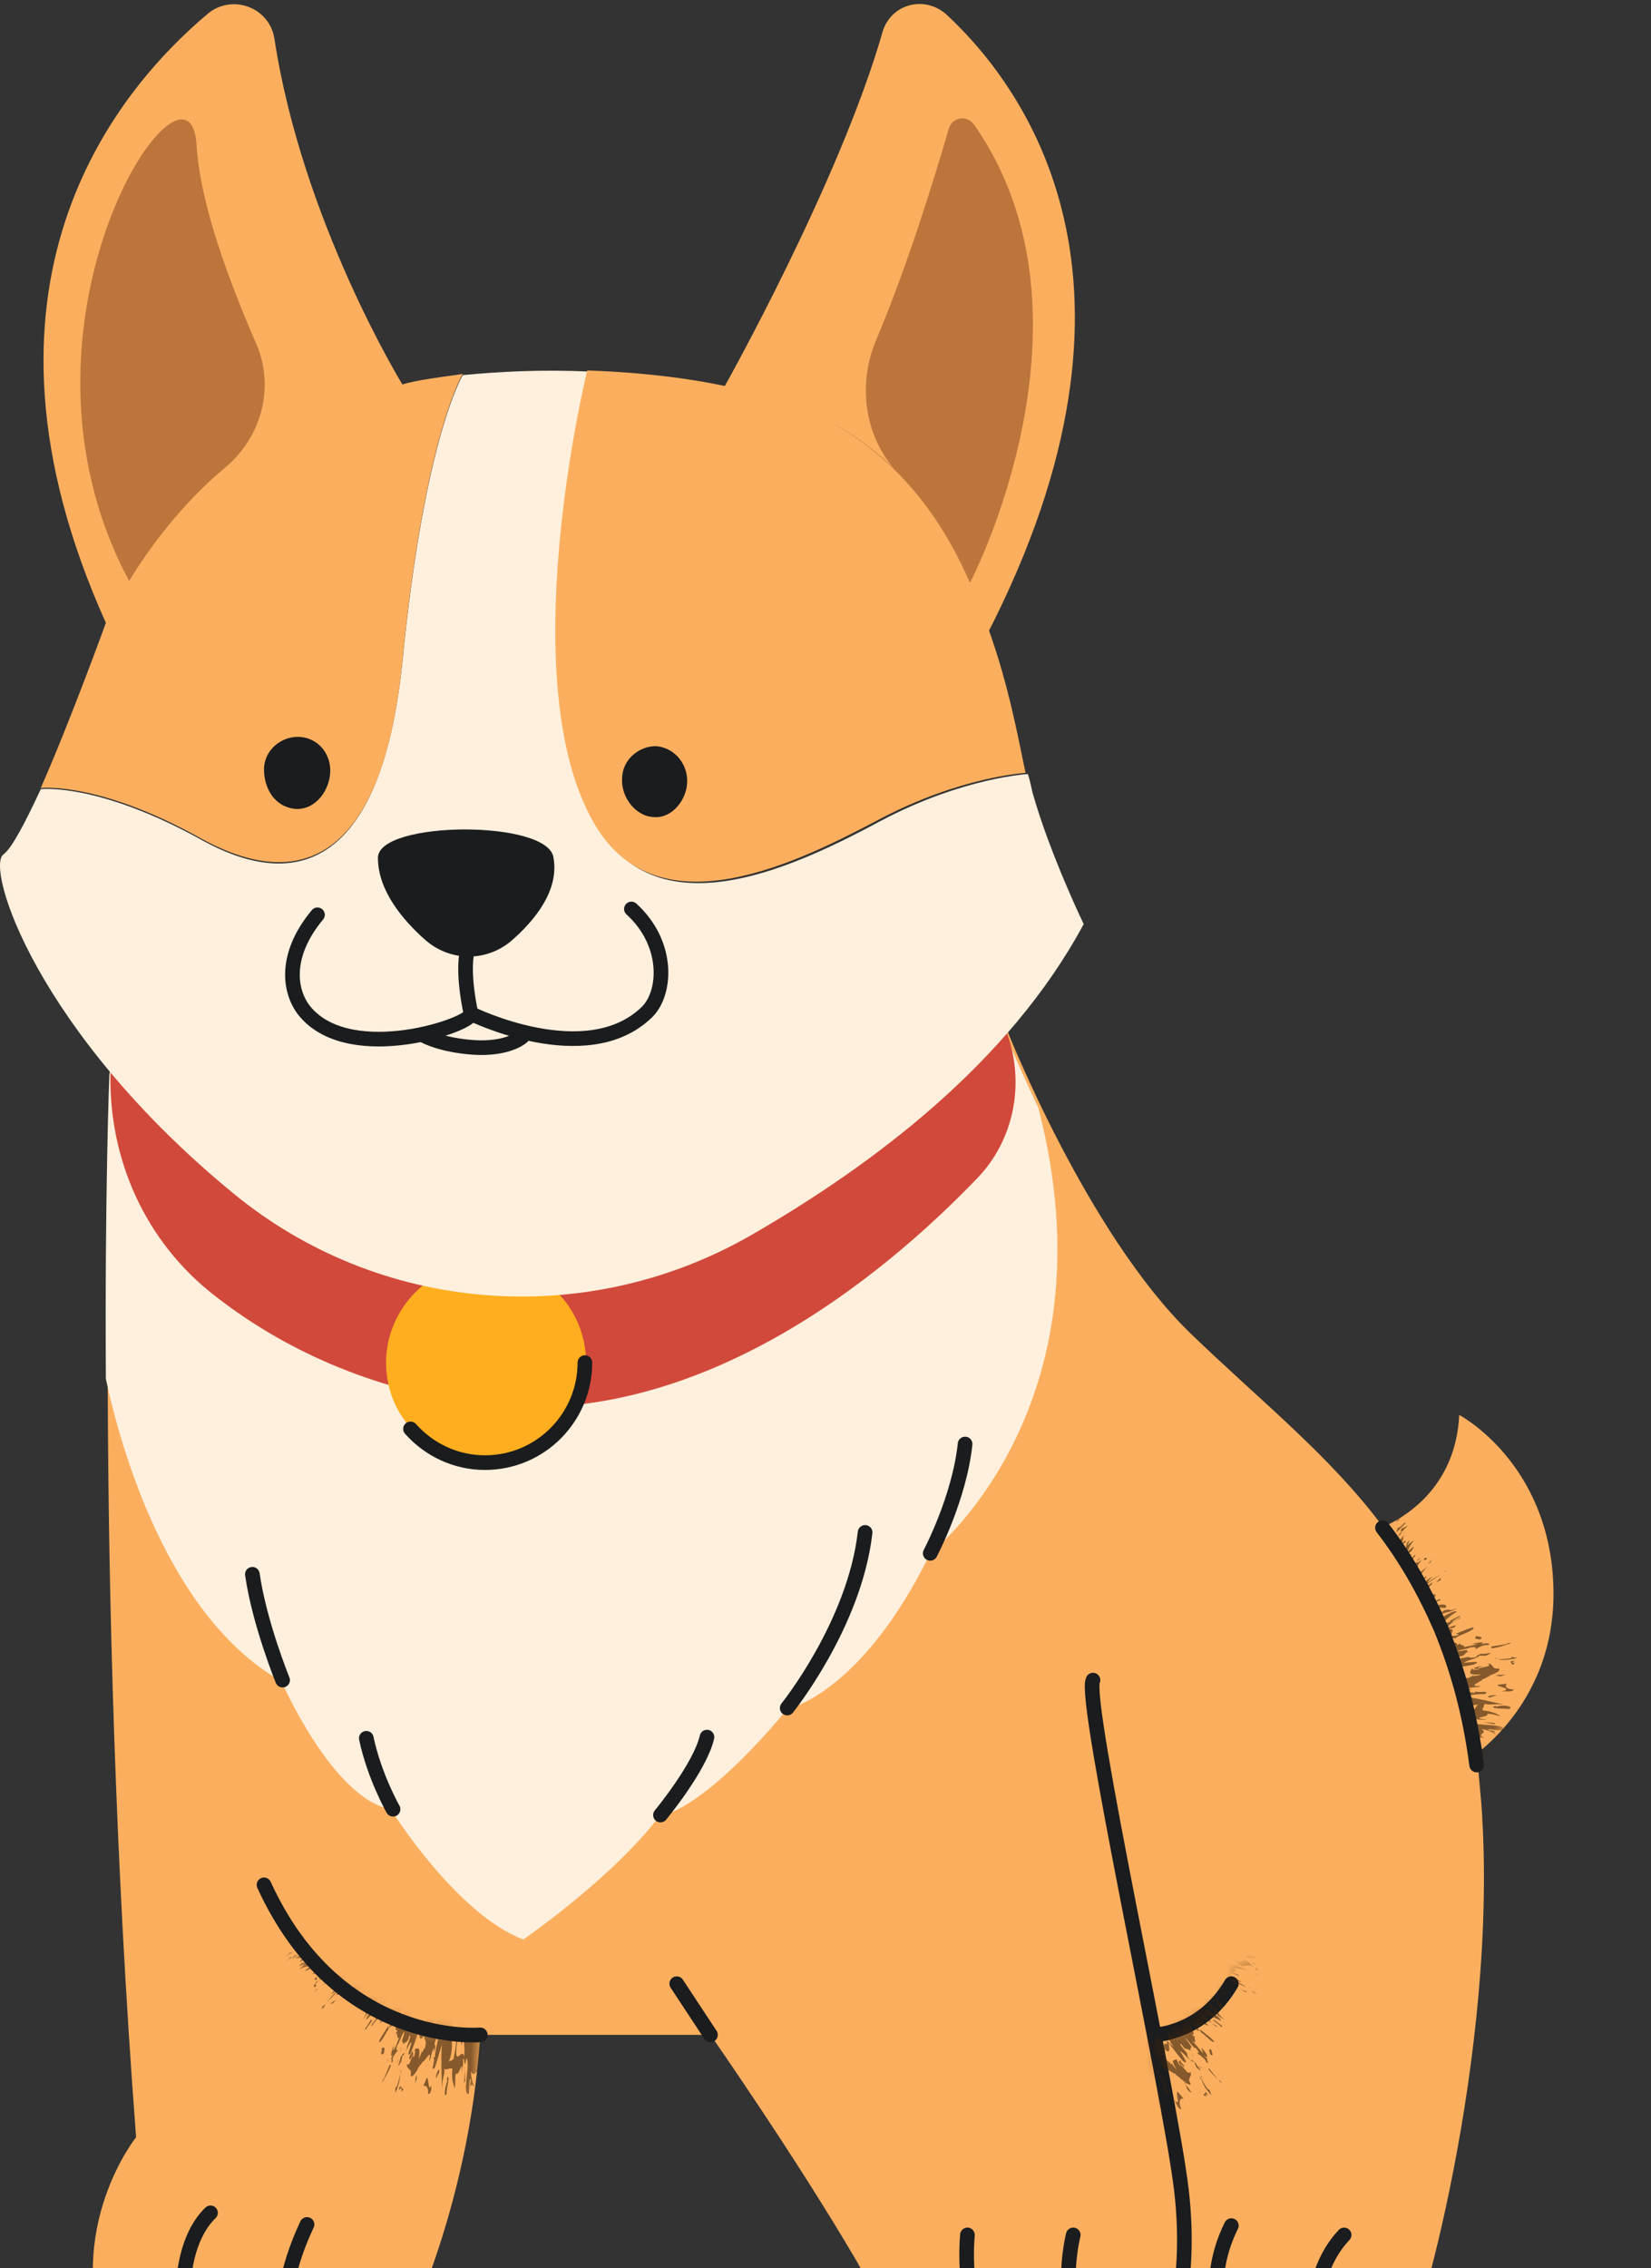 <svg width="142" height="195" viewBox="0 0 142 195" fill="none" xmlns="http://www.w3.org/2000/svg">
<rect x="0" y="0" width="142" height="195" fill="#333333" stroke="none"/>
<path d="M117.706 131.751C117.706 131.751 125.106 129.851 125.506 121.651C125.506 121.651 133.306 125.751 133.606 136.451C133.906 147.151 125.606 151.751 125.606 151.751C125.606 151.751 114.306 144.651 117.706 131.751Z" fill="#FBAF5E"/>
<mask id="mask0_205_2433" style="mask-type:luminance" maskUnits="userSpaceOnUse" x="117" y="121" width="17" height="31">
<path d="M117.706 131.751C117.706 131.751 125.106 129.851 125.506 121.651C125.506 121.651 133.306 125.751 133.606 136.451C133.906 147.151 125.606 151.751 125.606 151.751C125.606 151.751 114.306 144.651 117.706 131.751Z" fill="white"/>
</mask>
<g mask="url(#mask0_205_2433)">
<g opacity="0.62">
<path d="M123.906 142.751C124.006 142.751 124.106 142.751 124.206 142.751C124.206 142.651 124.206 142.651 123.906 142.751Z" fill="#3E240C"/>
<path d="M122.806 138.651L122.506 138.851C122.606 138.751 122.706 138.751 122.806 138.651Z" fill="#3E240C"/>
<path d="M127.806 141.351C127.906 141.351 127.906 141.251 128.006 141.251C127.906 141.351 127.906 141.351 127.806 141.351Z" fill="#3E240C"/>
<path d="M121.706 137.351C121.606 137.351 121.606 137.351 121.506 137.351C121.506 137.451 121.606 137.451 121.706 137.351Z" fill="#3E240C"/>
<path d="M124.407 145.351C125.507 145.151 124.507 145.451 125.607 145.351C125.307 145.251 125.207 145.251 125.707 145.151C126.307 145.151 125.707 145.351 126.607 145.251L126.207 145.151C126.707 145.051 127.407 145.051 127.307 144.951C126.007 145.051 127.707 144.451 127.507 144.351H127.607L128.207 144.051C128.207 144.051 128.207 144.051 128.307 144.051C128.207 144.051 128.207 144.051 128.107 144.051C128.707 143.851 129.107 143.651 128.907 143.451C128.207 143.551 128.507 142.951 127.907 143.051C128.107 143.051 128.107 143.151 128.007 143.251L127.107 143.451C127.107 143.251 127.907 143.251 127.307 143.251C126.107 143.551 127.307 143.451 127.207 143.551C126.907 143.551 126.707 143.551 126.507 143.551C126.507 143.751 126.107 144.051 127.407 143.951C127.207 144.051 126.707 144.151 126.507 144.051C127.207 144.051 125.907 144.251 126.507 144.251C125.407 144.351 125.907 144.051 125.207 144.051C126.007 143.651 125.207 143.651 124.907 143.451C125.707 143.251 126.407 143.251 126.907 143.051C127.407 142.751 126.407 142.951 125.907 142.951C126.107 142.751 127.207 142.551 127.207 142.351H127.807C128.907 141.851 127.307 142.351 127.507 142.151C127.207 142.251 126.907 142.351 127.007 142.451C126.607 142.551 126.407 142.551 126.307 142.451C125.707 142.551 125.207 142.751 125.407 142.451C126.107 142.351 125.907 142.151 126.207 142.051H126.407C126.107 142.051 126.207 141.851 126.107 141.851H126.307C126.007 141.851 125.207 142.051 125.307 141.951C125.607 141.851 126.607 141.651 126.407 141.651C126.907 141.551 127.007 141.651 126.907 141.851C127.007 141.651 127.807 141.351 127.907 141.451C128.507 141.251 127.607 141.351 127.807 141.251C127.607 141.351 127.407 141.351 127.207 141.451C128.007 141.151 127.207 141.151 126.607 141.351H127.107C126.407 141.551 125.907 141.551 125.607 141.751C126.607 141.351 125.007 141.551 125.807 141.151L125.307 141.451C125.507 141.051 124.207 141.251 123.907 141.151C124.307 141.051 125.407 140.651 125.107 140.951C125.207 140.651 126.207 140.451 126.707 140.051C127.007 139.651 125.607 140.351 125.207 140.451L125.507 140.551C124.107 140.951 125.507 139.951 124.607 140.051C124.907 139.851 124.807 140.051 125.007 139.951C125.607 139.551 124.807 139.851 124.507 139.951C124.607 139.751 124.807 139.451 125.607 139.151C125.707 138.951 125.107 139.451 124.807 139.451L125.007 139.351L124.007 139.651C124.207 139.451 124.507 139.051 125.307 138.551C125.007 138.351 123.507 139.451 123.107 139.451C123.407 139.151 123.707 139.151 124.007 138.951L123.807 138.851C124.707 138.451 124.407 138.751 125.407 138.251C124.307 138.651 125.007 138.251 124.207 138.451L124.107 138.551C123.407 138.851 123.707 138.351 123.507 138.351C123.907 138.151 124.107 138.251 124.307 138.251C124.607 137.951 124.007 137.751 123.107 138.251C123.207 138.051 123.407 137.751 123.907 137.551C123.907 137.251 122.607 138.251 122.707 137.951L123.307 137.451C124.007 136.551 122.107 137.651 122.807 136.751L122.007 137.351C122.307 137.051 122.407 136.851 122.607 136.551L122.907 136.451C123.507 135.851 122.207 136.851 122.607 136.351C122.407 136.551 121.907 137.051 121.707 137.251C122.507 137.351 121.707 138.551 122.807 138.451C122.907 138.351 123.007 138.251 123.107 138.151C122.907 138.351 123.207 138.251 122.807 138.551H122.707C123.007 138.551 122.007 139.251 122.107 139.351C122.707 139.051 122.007 139.751 122.907 139.051L122.307 139.451C122.707 139.251 123.107 138.951 123.307 138.951C123.307 139.051 122.907 139.351 122.607 139.351C122.407 139.851 122.707 140.151 123.207 140.351L122.707 140.451C122.507 140.651 123.707 140.351 122.407 140.851C123.007 140.751 122.207 141.451 123.507 140.851C122.307 141.551 123.107 141.451 123.407 141.651C124.507 141.151 123.807 141.751 124.307 141.551C123.407 141.851 123.307 141.651 122.807 141.951C124.207 141.651 122.007 142.951 124.307 142.251C124.207 142.351 124.107 142.351 124.007 142.351C124.007 142.351 123.607 142.551 123.607 142.651C124.007 142.551 124.207 142.351 124.307 142.451C124.207 142.551 123.607 142.751 123.307 142.851C123.907 142.851 124.207 143.051 125.107 142.851C124.907 142.951 124.407 143.151 124.207 143.151C125.007 143.251 124.107 143.451 124.607 143.651C124.507 143.551 123.607 143.851 124.007 143.551C122.707 143.951 124.307 143.951 123.707 144.251L124.607 144.151C124.807 144.251 124.007 144.451 123.607 144.351C123.107 144.651 123.607 144.651 123.707 144.851C123.607 144.851 123.407 144.851 123.507 144.851V145.051C123.707 145.051 124.207 145.051 124.707 145.051C124.407 145.551 124.107 145.551 124.407 145.351Z" fill="#3E240C"/>
<path d="M128.007 142.151C127.807 142.251 127.707 142.251 127.707 142.351C127.807 142.251 127.907 142.151 128.007 142.151Z" fill="#3E240C"/>
<path d="M126.506 148.051C127.806 148.051 126.306 147.851 126.606 147.751C126.806 147.851 127.606 147.851 127.906 147.851C126.206 147.651 128.206 147.651 127.906 147.351C128.506 147.351 128.506 147.451 129.106 147.551C128.706 147.351 128.406 147.151 127.506 147.051C127.506 146.751 127.806 146.551 127.606 146.451C128.006 146.651 128.506 146.451 129.406 146.551C128.306 146.351 127.006 145.951 125.606 145.851C126.606 145.751 126.706 145.651 127.706 145.651C128.306 145.251 126.706 145.651 127.006 145.351L126.806 145.551C126.506 145.451 125.506 145.551 124.806 145.551L125.006 145.851C124.306 145.951 124.406 145.751 124.206 145.651C123.306 145.651 123.606 145.851 122.906 145.951C123.506 145.951 123.306 146.051 123.606 146.151H123.206C122.806 146.351 123.806 146.351 123.806 146.451C123.706 146.451 123.606 146.451 123.506 146.451C123.906 146.451 124.506 146.451 124.606 146.551V146.451C125.506 146.551 126.106 146.751 127.106 146.551L126.806 146.951C125.806 146.951 124.306 146.951 124.106 146.751H123.706C123.106 146.851 124.506 147.051 125.306 146.951C127.706 147.051 125.406 147.451 126.406 147.751C125.706 147.751 125.506 147.651 125.006 147.551C124.906 147.451 124.906 147.451 125.506 147.451C125.106 147.151 123.406 147.551 123.606 147.151C123.906 146.951 124.706 147.351 124.706 147.051L122.906 146.951C123.006 147.051 123.306 147.151 123.506 147.351C124.106 147.651 124.106 147.951 124.006 148.151C123.906 148.351 123.606 148.451 123.606 148.451C123.706 149.351 123.806 150.351 123.706 151.351C123.906 151.751 123.806 151.751 125.406 152.451C125.806 152.551 125.706 152.251 126.306 152.551C125.706 152.351 125.406 152.051 125.506 151.951C126.106 152.151 125.806 152.151 125.906 152.151H126.006C126.306 152.251 126.506 152.351 126.506 152.451C127.506 152.551 127.406 152.051 126.206 151.551C126.906 151.551 127.206 151.951 127.606 152.151C128.206 151.651 128.206 151.151 128.406 150.551C127.306 150.351 127.706 150.351 126.906 150.151H127.306C127.106 150.151 126.306 149.951 126.106 150.051C127.106 149.851 124.606 149.451 124.106 149.151L124.706 149.251C124.606 149.051 124.606 149.051 124.306 148.851C125.506 148.651 124.506 149.151 125.906 149.151L125.706 149.051C126.306 149.151 127.306 149.351 127.706 149.451C126.806 149.051 128.106 149.051 127.406 148.651C128.106 148.751 128.606 149.051 128.606 149.151C128.706 149.051 128.206 148.751 128.806 148.851L128.006 148.751C127.906 148.551 128.806 148.851 129.306 148.751C129.606 148.151 127.006 148.451 126.506 148.051Z" fill="#3E240C"/>
<path d="M126.606 143.451C126.506 143.551 126.606 143.551 126.706 143.551C126.706 143.551 126.706 143.451 126.606 143.451Z" fill="#3E240C"/>
<path d="M129.506 143.951C129.106 144.051 129.106 143.951 128.606 144.051C128.906 144.051 128.906 144.251 129.506 143.951Z" fill="#3E240C"/>
<path d="M120.506 130.351C120.306 130.551 120.106 130.651 120.006 130.851L120.306 130.751L120.506 130.351Z" fill="#3E240C"/>
<path d="M120.206 131.351L120.106 131.751L120.906 130.951C120.806 130.751 120.406 131.451 120.206 131.351Z" fill="#3E240C"/>
<path d="M120.206 132.151L120.006 132.351C120.106 132.251 120.206 132.151 120.206 132.151Z" fill="#3E240C"/>
<path d="M120.507 131.751L121.107 131.151L120.507 131.451V131.751C120.307 131.851 120.307 132.051 120.207 132.151L120.607 131.751C120.607 131.751 120.507 131.851 120.507 131.751Z" fill="#3E240C"/>
<path d="M120.707 131.851C120.707 131.751 120.807 131.751 120.807 131.651C120.807 131.751 120.707 131.851 120.707 131.851Z" fill="#3E240C"/>
<path d="M120.106 133.351C120.306 133.051 120.606 132.851 120.906 132.551C121.006 132.151 120.206 133.151 120.306 132.751C120.906 132.451 120.506 132.351 120.806 131.951C120.306 132.451 120.006 132.951 120.106 133.351L120.406 132.851C120.406 132.951 120.206 133.151 120.106 133.351Z" fill="#3E240C"/>
<path d="M121.606 132.951L121.006 133.451C121.206 133.151 121.106 133.051 121.606 132.451C121.506 132.451 121.206 132.751 121.006 132.851C121.206 132.551 121.406 132.251 121.006 132.651C120.906 133.251 120.706 133.351 120.806 133.751C120.706 133.851 120.706 133.851 120.706 133.751L120.606 134.151C121.106 133.451 121.406 133.551 121.606 132.951Z" fill="#3E240C"/>
<path d="M121.406 133.651C121.306 133.551 120.706 134.051 120.406 134.451L121.006 134.251C121.006 134.151 120.906 134.151 121.406 133.651Z" fill="#3E240C"/>
<path d="M121.606 133.751C121.406 134.051 120.806 134.751 121.406 134.251C121.206 134.251 122.106 133.451 121.606 133.751Z" fill="#3E240C"/>
<path d="M121.807 135.051L122.007 134.451C122.707 133.651 122.307 134.351 122.707 134.051C122.707 133.751 122.507 134.051 121.907 134.351C121.907 134.251 121.407 134.551 121.207 134.651C122.007 134.451 120.307 136.151 121.807 135.051Z" fill="#3E240C"/>
<path d="M122.106 133.951L121.806 134.251L122.106 134.051V133.951Z" fill="#3E240C"/>
<path d="M121.507 136.351C120.707 137.251 122.207 136.151 122.007 136.651C121.907 136.651 121.907 136.751 121.707 136.851H121.907L121.707 137.051C122.207 136.551 122.607 136.551 123.107 136.251C123.607 135.651 122.407 136.751 122.907 136.051C123.207 135.851 123.607 135.551 123.807 135.451C123.507 135.551 123.107 135.851 122.807 136.051C122.707 136.051 123.007 135.751 123.207 135.551C122.807 135.751 122.007 136.451 122.107 136.151C122.507 135.651 122.907 135.551 122.607 135.551C121.807 136.351 122.607 135.251 122.007 135.751C122.107 135.451 122.507 134.951 122.807 134.651C122.107 135.251 121.507 135.651 121.207 135.751L121.907 135.451L121.207 136.251C121.507 135.951 121.507 136.151 121.507 136.351Z" fill="#3E240C"/>
<path d="M123.707 135.451C123.807 135.451 123.807 135.351 123.907 135.351C123.907 135.351 123.807 135.351 123.707 135.451Z" fill="#3E240C"/>
<path d="M122.806 134.451L123.006 134.351L123.206 134.051L122.806 134.451Z" fill="#3E240C"/>
<path d="M124.406 135.051C124.406 134.951 124.106 135.251 124.106 135.251L124.506 134.951L124.406 135.051Z" fill="#3E240C"/>
<path d="M123.906 135.651L123.506 136.051L123.906 135.851V135.651Z" fill="#3E240C"/>
<path d="M125.507 139.051C125.807 138.751 125.107 139.151 124.707 139.351C124.707 139.651 125.307 139.051 125.507 139.051Z" fill="#3E240C"/>
<path d="M127.306 140.951C127.706 140.651 127.006 140.751 127.006 140.651C126.706 140.851 127.006 140.951 127.306 140.951Z" fill="#3E240C"/>
<path d="M130.006 141.251C129.806 141.251 129.606 141.251 129.606 141.351L128.306 141.551C127.906 141.951 129.506 141.451 130.006 141.251Z" fill="#3E240C"/>
<path d="M130.506 142.551L130.006 142.451V142.551C129.506 142.651 129.206 142.651 128.806 142.651C129.106 142.751 129.606 142.751 130.506 142.551Z" fill="#3E240C"/>
<path d="M128.506 142.551C128.906 142.451 128.806 142.551 128.506 142.551Z" fill="#3E240C"/>
<path d="M128.606 142.651C128.706 142.651 128.706 142.651 128.706 142.651C128.706 142.651 128.706 142.551 128.606 142.651C128.506 142.651 128.406 142.651 128.606 142.651Z" fill="#3E240C"/>
<path d="M129.906 142.851L130.106 143.151L130.306 142.951C129.606 143.051 130.806 142.651 129.906 142.851Z" fill="#3E240C"/>
<path d="M129.606 144.751L128.806 144.851C128.706 145.051 130.306 145.151 129.106 145.451C129.606 145.351 130.006 145.551 130.206 145.251C129.506 145.251 129.406 144.951 129.606 144.751Z" fill="#3E240C"/>
<path d="M128.606 145.751C128.406 145.751 128.206 145.751 128.006 145.851C127.906 145.951 128.306 145.951 128.606 145.951C127.506 145.951 129.206 145.751 128.606 145.751Z" fill="#3E240C"/>
<path d="M128.706 146.751C128.706 146.651 128.606 146.651 128.406 146.751C128.506 146.951 129.306 146.851 129.806 146.951C130.306 146.651 129.106 146.551 128.706 146.751Z" fill="#3E240C"/>
<path d="M123.006 147.951C123.706 147.951 123.606 147.851 123.306 147.851C123.506 147.851 123.306 147.951 123.006 147.951Z" fill="#3E240C"/>
<path d="M128.506 148.251L128.606 148.151L127.606 148.051L128.506 148.251Z" fill="#3E240C"/>
<path d="M128.906 149.351L129.606 149.551L129.506 149.351H128.906Z" fill="#3E240C"/>
<path d="M128.707 149.551V149.751H129.007C129.207 149.651 128.707 149.651 128.707 149.551Z" fill="#3E240C"/>
<path d="M128.806 150.151C128.706 150.151 128.906 150.151 129.006 150.151L128.606 149.951L128.806 150.151Z" fill="#3E240C"/>
<path d="M124.206 151.851C123.606 151.651 123.906 151.851 123.806 151.751C123.906 151.851 124.806 152.051 124.206 151.851Z" fill="#3E240C"/>
</g>
</g>
<path d="M9.606 92.251C9.606 92.251 8.006 135.351 11.706 183.751C11.706 183.751 5.506 191.451 9.106 201.751C9.106 201.751 31.406 201.751 34.306 201.751C34.306 201.751 40.306 190.451 41.306 174.951H61.106C61.106 174.951 68.506 185.551 73.706 194.451C75.306 197.151 76.106 200.751 77.306 201.751C77.306 201.751 120.206 201.751 120.906 201.751C121.606 201.751 129.006 176.751 127.406 155.051C127.306 153.951 127.206 152.851 127.106 151.751C126.506 147.151 125.406 143.351 124.006 139.951C122.606 136.751 121.006 133.951 119.006 131.351C114.406 125.151 108.406 120.451 102.406 114.651C93.506 106.051 86.606 88.551 86.606 88.551C86.606 88.551 89.406 82.751 59.306 81.351C29.206 80.051 11.106 84.351 9.606 92.251Z" fill="#FBAF5E"/>
<path d="M61.106 174.951L58.206 170.551" stroke="#1B1C1E" stroke-width="1.26" stroke-miterlimit="10" stroke-linecap="round" stroke-linejoin="round"/>
<path d="M80.006 133.551C74.106 145.651 67.706 146.951 67.706 146.951C60.206 155.951 56.706 156.151 56.706 156.151C52.706 161.451 45.006 166.751 45.006 166.751C39.206 164.551 33.606 155.551 33.606 155.551C28.606 154.651 24.206 144.551 24.206 144.551C14.506 139.051 10.406 124.651 9.106 118.551C9.006 102.551 9.406 92.351 9.406 92.351C11.006 84.551 29.006 80.151 59.106 81.551C89.206 82.951 86.406 88.751 86.406 88.751C86.406 88.751 87.506 91.451 89.306 95.251C96.006 121.051 80.006 133.551 80.006 133.551Z" fill="#FFF0DD"/>
<path d="M86.506 88.551C88.206 92.951 87.306 97.951 84.006 101.351C75.906 109.751 59.606 123.351 40.706 120.651C30.806 119.251 23.506 115.351 18.406 111.351C12.506 106.751 9.306 99.651 9.506 92.151C11.106 84.351 29.106 79.951 59.206 81.351C89.306 82.751 86.506 88.551 86.506 88.551Z" fill="#D1493B"/>
<path d="M50.406 117.151C50.406 112.351 46.506 108.551 41.806 108.551C37.106 108.551 33.206 112.451 33.206 117.151C33.206 119.351 34.006 121.351 35.406 122.851C37.006 124.651 39.306 125.751 41.806 125.751C46.506 125.751 50.406 121.951 50.406 117.151Z" fill="#FFAE1F"/>
<path d="M35.306 122.851C36.906 124.651 39.206 125.751 41.706 125.751C46.506 125.751 50.306 121.851 50.306 117.151" stroke="#1B1C1E" stroke-width="1.26" stroke-miterlimit="10" stroke-linecap="round" stroke-linejoin="round"/>
<path d="M62.306 33.251C62.306 33.251 72.206 15.651 75.906 2.751C76.606 0.351 79.506 -0.449 81.406 1.251C88.606 7.951 100.706 25.151 84.106 56.051C84.206 56.051 61.206 47.451 62.306 33.251Z" fill="#FBAF5E"/>
<path d="M83.506 49.951C82.006 46.751 80.106 43.551 77.406 40.851C74.406 37.851 73.706 33.251 75.306 29.351C78.106 22.751 80.506 14.851 81.606 11.051C81.906 10.051 83.206 9.851 83.806 10.751C95.306 27.251 83.506 49.951 83.506 49.951Z" fill="#BC763C"/>
<path d="M83.506 49.951C82.506 52.051 66.006 45.451 71.406 37.251C71.506 37.051 71.706 36.751 71.906 36.551C77.606 39.751 81.106 44.751 83.506 49.951Z" fill="#BC763C"/>
<path d="M93.206 79.451C86.806 91.351 75.106 100.151 64.506 106.251C50.306 114.351 32.606 112.951 20.006 102.551C3.106 88.651 -1.294 74.551 0.306 73.451C1.006 72.951 2.206 70.651 3.506 67.851C3.506 67.851 8.406 67.251 17.406 72.251C26.306 77.151 32.906 73.351 34.606 56.951C36.506 37.551 39.806 32.251 39.806 32.251C42.906 31.951 46.706 31.751 50.706 31.951C50.706 31.951 43.806 59.551 51.706 71.551C57.206 79.951 68.706 74.351 75.806 70.551C82.806 66.851 88.406 66.551 88.406 66.551C88.606 67.151 88.706 67.751 88.806 68.151C90.306 73.451 93.206 79.451 93.206 79.451Z" fill="#FFF0DD"/>
<path d="M34.606 33.051C36.006 32.651 37.706 32.451 39.806 32.151C39.806 32.151 36.506 37.451 34.606 56.851C33.006 73.151 26.406 77.051 17.406 72.151C8.506 67.151 3.506 67.751 3.506 67.751C6.106 61.851 9.106 53.551 9.106 53.551C-3.894 24.651 9.806 7.951 17.906 1.151C20.006 -0.549 23.206 0.651 23.606 3.351C26.006 19.051 34.606 33.051 34.606 33.051Z" fill="#FBAF5E"/>
<path d="M88.206 66.451C88.206 66.451 82.606 66.751 75.606 70.451C68.606 74.151 57.106 79.851 51.506 71.451C43.706 59.451 50.506 31.851 50.506 31.851C56.406 32.051 62.606 32.851 67.606 34.651C68.706 35.051 69.706 35.451 70.706 35.951C71.006 36.151 71.406 36.251 71.706 36.451C77.406 39.651 81.006 44.651 83.306 49.851C84.006 51.251 84.506 52.651 85.006 54.051C86.806 59.051 87.606 63.651 88.206 66.451Z" fill="#FBAF5E"/>
<path d="M43.906 80.951C41.706 82.751 38.606 82.651 36.506 80.751C34.606 79.051 32.506 76.551 32.506 73.751C32.506 70.551 47.206 70.451 47.606 73.751C48.106 76.551 46.006 79.151 43.906 80.951Z" fill="#1B1C1E"/>
<path d="M28.406 66.251C28.406 67.851 27.206 69.651 25.406 69.551C23.506 69.351 22.706 67.651 22.706 66.151C22.706 64.551 24.106 63.351 25.606 63.351C27.206 63.351 28.406 64.651 28.406 66.251Z" fill="#1B1C1E"/>
<path d="M59.106 67.151C59.106 68.751 57.806 70.351 56.306 70.251C54.706 70.251 53.406 68.551 53.506 66.951C53.506 65.351 54.906 64.151 56.406 64.151C57.906 64.251 59.106 65.551 59.106 67.151Z" fill="#1B1C1E"/>
<path d="M19.306 40.251C15.606 43.351 12.806 47.151 11.106 49.951C-0.794 27.751 16.306 2.651 16.906 12.451C17.206 17.551 19.706 24.151 21.906 29.251C23.706 33.051 22.606 37.551 19.306 40.251Z" fill="#BC763C"/>
<mask id="mask1_205_2433" style="mask-type:luminance" maskUnits="userSpaceOnUse" x="24" y="165" width="18" height="25">
<path d="M41.306 174.951C41.006 180.251 40.006 185.051 39.006 189.151C27.906 181.951 25.206 168.951 24.706 165.751C31.306 175.851 41.306 174.951 41.306 174.951Z" fill="white"/>
</mask>
<g mask="url(#mask1_205_2433)">
<g opacity="0.62">
<path d="M35.306 173.451C35.306 173.551 35.206 173.651 35.206 173.751C35.206 173.751 35.306 173.651 35.306 173.451Z" fill="#3E240C"/>
<path d="M31.506 171.651L31.706 171.351C31.706 171.451 31.606 171.551 31.506 171.651Z" fill="#3E240C"/>
<path d="M34.506 175.951C34.506 176.051 34.506 176.151 34.406 176.451L34.506 175.951Z" fill="#3E240C"/>
<path d="M33.406 177.051C33.406 177.151 33.306 177.151 33.306 177.251C33.306 177.151 33.306 177.151 33.406 177.051Z" fill="#3E240C"/>
<path d="M39.006 173.851C39.006 173.751 39.006 173.751 39.006 173.751C39.106 173.751 39.006 173.751 39.006 173.851Z" fill="#3E240C"/>
<path d="M38.906 174.951C39.006 175.051 38.906 175.051 38.906 174.951Z" fill="#3E240C"/>
<path d="M39.106 173.351C39.106 173.451 39.106 173.551 39.106 173.651C39.106 173.551 39.006 173.551 39.106 173.351Z" fill="#3E240C"/>
<path d="M35.406 173.351C35.406 173.451 35.306 173.451 35.306 173.551C35.406 173.451 35.406 173.351 35.406 173.351Z" fill="#3E240C"/>
<path d="M30.506 170.351C30.506 170.251 30.506 170.251 30.506 170.151C30.606 170.151 30.606 170.251 30.506 170.351Z" fill="#3E240C"/>
<path d="M37.806 174.351C37.406 175.451 37.906 174.451 37.606 175.451C37.606 175.151 37.606 175.051 37.406 175.551C37.306 176.151 37.606 175.551 37.306 176.451V176.051C37.106 176.451 37.006 177.251 36.906 177.151C37.206 175.851 36.406 177.551 36.306 177.251V177.351L35.906 177.851C35.906 177.851 35.906 177.851 35.906 177.951C35.906 177.851 35.906 177.851 36.006 177.751C35.706 178.351 35.406 178.651 35.306 178.451C35.506 177.751 34.906 178.051 35.006 177.351C35.006 177.551 35.006 177.551 35.206 177.451L35.506 176.651C35.406 176.651 35.206 177.451 35.206 176.851C35.706 175.751 35.406 176.951 35.606 176.851C35.706 176.551 35.706 176.351 35.706 176.151C35.906 176.151 36.206 175.851 36.006 177.051C36.106 176.851 36.306 176.351 36.306 176.251C36.206 176.951 36.606 175.651 36.506 176.251C36.806 175.151 36.406 175.551 36.506 174.951C36.006 175.751 36.106 174.851 36.006 174.651C35.706 175.451 35.506 176.151 35.306 176.551C34.906 176.951 35.306 176.051 35.406 175.551C35.106 175.751 34.806 176.751 34.606 176.751L34.506 177.251C33.906 178.251 34.606 176.751 34.406 176.951C34.606 176.651 34.706 176.451 34.806 176.551C35.006 176.151 35.006 175.951 35.006 175.951C35.206 175.451 35.406 174.851 35.206 175.051C35.006 175.751 34.906 175.451 34.706 175.751V175.851C34.706 175.551 34.606 175.651 34.606 175.451L34.506 175.651C34.606 175.351 34.906 174.551 34.706 174.751C34.506 175.051 34.206 175.951 34.206 175.751C34.006 176.251 34.106 176.351 34.306 176.251C34.106 176.351 33.606 177.051 33.806 177.151C33.506 177.751 33.806 176.851 33.606 177.051C33.706 176.851 33.806 176.651 33.906 176.451C33.506 177.251 33.606 176.351 33.906 175.851L33.806 176.351C34.206 175.751 34.206 175.251 34.506 174.951C33.906 175.851 34.406 174.251 33.906 175.051L34.206 174.551C33.806 174.751 34.206 173.451 34.206 173.051C34.106 173.351 33.406 174.451 33.806 174.151C33.406 174.151 33.106 175.151 32.706 175.551C32.306 175.751 33.206 174.551 33.406 174.151V174.451C34.006 173.151 32.806 174.351 33.006 173.451C32.806 173.751 32.906 173.651 32.906 173.751C32.406 174.251 32.906 173.551 33.006 173.251C32.806 173.251 32.506 173.451 32.006 174.151C31.706 174.251 32.306 173.751 32.406 173.451L32.306 173.551L32.806 172.651C32.506 172.851 32.106 173.051 31.506 173.651C31.406 173.351 32.706 172.051 32.806 171.651C32.406 171.951 32.406 172.151 32.206 172.451L32.106 172.251C31.506 173.051 31.906 172.751 31.206 173.651C31.806 172.651 31.206 173.251 31.606 172.451L31.706 172.351C32.206 171.651 31.606 171.951 31.606 171.751C31.306 172.151 31.406 172.251 31.306 172.451C30.906 172.651 30.906 172.151 31.506 171.251C31.306 171.351 30.906 171.451 30.706 171.851C30.406 171.751 31.706 170.751 31.306 170.751L30.706 171.351C29.706 171.951 31.106 170.251 30.106 170.751L30.806 170.051C30.506 170.251 30.206 170.351 29.906 170.551L29.706 170.851C29.006 171.251 30.206 170.251 29.706 170.551C29.906 170.351 30.506 170.051 30.706 169.851C30.706 170.651 32.006 170.051 31.706 171.151C31.606 171.251 31.506 171.351 31.406 171.451C31.606 171.351 31.506 171.551 31.906 171.151V171.051C31.906 171.351 32.806 170.551 32.806 170.551C32.406 171.051 33.206 170.551 32.406 171.351L32.906 170.851C32.706 171.151 32.306 171.551 32.206 171.751C32.306 171.751 32.606 171.451 32.706 171.151C33.206 171.051 33.506 171.451 33.606 171.951L33.806 171.451C34.006 171.251 33.506 172.351 34.206 171.251C34.006 171.751 34.806 171.151 34.006 172.351C34.906 171.251 34.706 172.151 34.806 172.451C34.106 173.451 34.806 172.851 34.606 173.351C35.106 172.551 34.906 172.451 35.206 171.951C34.706 173.351 36.306 171.351 35.206 173.451C35.306 173.351 35.306 173.251 35.406 173.251C35.406 173.251 35.706 172.951 35.806 172.851C35.606 173.251 35.506 173.351 35.506 173.551C35.606 173.551 35.906 172.951 36.006 172.651C35.906 173.251 36.106 173.551 35.706 174.451C35.906 174.251 36.106 173.751 36.206 173.551C36.206 174.351 36.506 173.551 36.606 174.051C36.506 173.951 36.906 173.151 36.706 173.451C37.306 172.251 37.006 173.851 37.506 173.251L37.306 174.051C37.406 174.251 37.706 173.451 37.706 173.151C38.106 172.751 38.006 173.251 38.206 173.351C38.206 173.251 38.306 173.051 38.206 173.151H38.406C38.406 173.351 38.306 173.851 38.106 174.351C38.006 174.351 38.106 174.051 37.806 174.351Z" fill="#3E240C"/>
<path d="M34.106 177.351C34.206 177.151 34.306 177.051 34.306 177.051C34.206 177.251 34.106 177.351 34.106 177.351Z" fill="#3E240C"/>
<path d="M40.106 176.951C39.906 178.251 40.006 176.751 39.806 177.051C39.906 177.251 39.706 178.051 39.706 178.351C39.806 176.651 39.506 178.651 39.206 178.251C39.106 178.751 39.206 178.951 39.106 179.551C39.006 179.151 38.806 178.851 38.906 177.851C38.606 177.751 38.406 178.051 38.206 177.851C38.306 178.251 38.006 178.751 38.006 179.651C38.006 178.551 37.906 177.151 38.006 175.751C37.706 176.751 37.706 176.851 37.406 177.751C36.906 178.351 37.606 176.751 37.206 176.951L37.406 176.851C37.406 176.551 37.606 175.551 37.806 174.851L38.106 175.051C38.306 174.351 38.106 174.451 38.106 174.251C38.306 173.451 38.406 173.751 38.606 173.051C38.506 173.651 38.606 173.451 38.606 173.751L38.706 173.351C38.906 172.951 38.806 173.951 38.906 173.951C38.906 173.851 39.006 173.751 39.006 173.751C38.906 174.151 38.906 174.651 38.906 174.851V174.751C38.806 175.651 39.006 176.251 38.606 177.251L39.006 177.051C39.206 176.051 39.406 174.551 39.306 174.351L39.406 173.951C39.606 173.451 39.606 174.751 39.306 175.651C39.006 178.051 39.806 175.851 39.906 176.851C40.006 176.251 39.906 175.951 39.906 175.451C39.806 175.351 39.806 175.351 39.706 175.851C39.506 175.451 40.106 173.851 39.806 173.951C39.606 174.251 39.806 175.051 39.506 175.051L39.706 173.251C39.806 173.351 39.906 173.651 40.006 173.851C40.206 174.451 40.506 174.551 40.706 174.451C40.906 174.351 41.006 174.151 41.006 174.151C41.906 174.451 42.906 174.651 43.806 174.751C44.106 174.951 44.206 174.851 44.606 176.651C44.606 177.051 44.406 176.851 44.506 177.451C44.406 176.751 44.206 176.451 44.006 176.551C44.006 177.251 44.206 176.851 44.206 177.051C44.306 177.351 44.306 177.651 44.406 177.651C44.306 178.651 43.806 178.451 43.606 177.251C43.506 177.951 43.806 178.251 43.906 178.751C43.306 179.251 42.806 179.251 42.206 179.251C42.206 178.051 42.106 178.551 42.106 177.751L42.006 178.151C42.006 177.951 42.006 177.151 42.106 176.951C41.706 177.851 41.806 175.351 41.606 174.851V175.451C41.406 175.351 41.406 175.351 41.306 174.951C40.906 176.051 41.506 175.151 41.306 176.651L41.206 176.451C41.206 177.051 41.206 178.051 41.306 178.451C41.106 177.451 40.806 178.851 40.506 178.051C40.506 178.751 40.706 179.251 40.806 179.351C40.706 179.451 40.506 178.951 40.406 179.551L40.506 178.751C40.306 178.651 40.406 179.551 40.306 180.051C39.706 180.051 40.506 177.451 40.106 176.951Z" fill="#3E240C"/>
<path d="M35.606 176.251C35.706 176.251 35.706 176.251 35.706 176.351L35.606 176.251Z" fill="#3E240C"/>
<path d="M35.606 179.151C35.806 178.851 35.706 178.751 35.806 178.351C35.806 178.651 36.006 178.651 35.606 179.151Z" fill="#3E240C"/>
<path d="M24.806 167.851H25.206L24.306 168.451C24.106 168.251 24.906 168.051 24.806 167.851Z" fill="#3E240C"/>
<path d="M25.606 167.951L25.806 167.751C25.706 167.851 25.706 167.951 25.606 167.951Z" fill="#3E240C"/>
<path d="M25.206 168.251L24.506 168.751L24.906 168.251H25.206C25.406 168.051 25.506 168.051 25.606 168.051L25.106 168.451C25.206 168.251 25.306 168.151 25.206 168.251Z" fill="#3E240C"/>
<path d="M25.206 168.451C25.106 168.451 25.106 168.551 25.006 168.551C25.106 168.451 25.206 168.451 25.206 168.451Z" fill="#3E240C"/>
<path d="M26.806 168.051C26.506 168.151 26.206 168.451 25.906 168.651C25.506 168.651 26.606 168.051 26.206 168.051C25.806 168.551 25.706 168.251 25.306 168.351C26.006 168.051 26.506 167.851 26.806 167.851L26.406 168.151C26.306 168.251 26.606 168.051 26.806 168.051Z" fill="#3E240C"/>
<path d="M26.206 169.451L26.806 168.951C26.506 169.151 26.406 168.951 25.706 169.351C25.806 169.251 26.006 169.051 26.206 168.851C25.806 169.051 25.506 169.151 26.006 168.751C26.606 168.751 26.706 168.551 27.106 168.751C27.206 168.651 27.206 168.651 27.206 168.651L27.706 168.551C26.706 169.051 26.806 169.351 26.206 169.451Z" fill="#3E240C"/>
<path d="M26.806 169.451C26.706 169.251 27.306 168.851 27.806 168.651L27.506 169.251C27.406 169.151 27.406 168.951 26.806 169.451Z" fill="#3E240C"/>
<path d="M27.006 169.551C27.406 169.351 28.206 168.951 27.606 169.451C27.506 169.351 26.606 170.051 27.006 169.551Z" fill="#3E240C"/>
<path d="M28.206 170.051L27.606 170.151C26.706 170.651 27.406 170.451 27.106 170.851C26.806 170.751 27.106 170.651 27.506 170.151C27.406 170.151 27.806 169.751 28.006 169.551C27.506 170.151 29.606 168.751 28.206 170.051Z" fill="#3E240C"/>
<path d="M27.006 170.151L27.306 169.951L27.206 170.251L27.006 170.151Z" fill="#3E240C"/>
<path d="M29.506 169.951C30.506 169.351 29.206 170.651 29.706 170.451C29.706 170.351 29.806 170.351 29.906 170.251V170.451L30.106 170.251C29.506 170.751 29.406 171.051 29.106 171.451C28.406 171.851 29.706 170.851 29.006 171.251C28.806 171.451 28.406 171.851 28.206 172.051C28.406 171.751 28.706 171.451 29.006 171.151C29.006 171.051 28.706 171.351 28.506 171.451C28.706 171.051 29.606 170.451 29.206 170.451C28.606 170.751 28.506 171.151 28.506 170.751C29.506 170.151 28.206 170.651 28.806 170.151C28.506 170.151 27.906 170.551 27.606 170.751C28.306 170.251 28.806 169.651 29.006 169.451L28.606 170.151L29.506 169.551C29.106 169.951 29.306 169.951 29.506 169.951Z" fill="#3E240C"/>
<path d="M28.206 171.951C28.206 172.051 28.106 172.051 28.106 172.151C28.106 172.151 28.106 172.051 28.206 171.951Z" fill="#3E240C"/>
<path d="M27.406 170.951L27.206 171.051L27.006 171.251L27.406 170.951Z" fill="#3E240C"/>
<path d="M27.706 172.551C27.706 172.551 27.906 172.351 28.006 172.351L27.706 172.751V172.551Z" fill="#3E240C"/>
<path d="M28.406 172.251L28.906 171.951L28.606 172.251H28.406Z" fill="#3E240C"/>
<path d="M31.506 174.451C31.206 174.651 31.606 174.151 31.906 173.651C32.206 173.651 31.606 174.151 31.506 174.451Z" fill="#3E240C"/>
<path d="M33.006 176.551C32.606 176.851 32.906 176.251 32.806 176.151C33.106 175.851 33.106 176.151 33.006 176.551Z" fill="#3E240C"/>
<path d="M32.806 179.151C32.906 178.951 32.906 178.751 33.006 178.751L33.506 177.551C33.906 177.251 33.106 178.651 32.806 179.151Z" fill="#3E240C"/>
<path d="M34.006 179.951V179.451H34.106C34.306 178.951 34.306 178.751 34.406 178.351C34.406 178.551 34.406 179.051 34.006 179.951Z" fill="#3E240C"/>
<path d="M34.406 177.951C34.306 178.151 34.206 178.351 34.406 177.951Z" fill="#3E240C"/>
<path d="M34.506 178.151C34.506 178.251 34.506 178.251 34.506 178.251C34.406 178.151 34.406 178.151 34.506 178.151C34.506 177.851 34.406 177.951 34.506 178.151Z" fill="#3E240C"/>
<path d="M34.406 179.351L34.706 179.651L34.506 179.851C34.706 179.051 34.106 180.151 34.406 179.351Z" fill="#3E240C"/>
<path d="M36.406 179.351L36.706 178.651C36.906 178.551 36.806 180.251 37.206 179.051C37.006 179.451 37.206 179.951 36.806 180.051C36.906 179.451 36.606 179.251 36.406 179.351Z" fill="#3E240C"/>
<path d="M37.506 178.551C37.506 178.351 37.606 178.151 37.706 177.951C37.806 177.851 37.806 178.251 37.706 178.551C37.906 177.551 37.406 179.151 37.506 178.551Z" fill="#3E240C"/>
<path d="M38.506 178.851C38.406 178.851 38.406 178.751 38.506 178.551C38.706 178.651 38.406 179.451 38.406 180.051C38.106 180.451 38.306 179.251 38.506 178.851Z" fill="#3E240C"/>
<path d="M40.706 173.451C40.606 174.051 40.506 173.951 40.506 173.751C40.506 173.951 40.606 173.751 40.706 173.451Z" fill="#3E240C"/>
<path d="M40.006 178.951L39.906 179.051L40.006 178.051V178.951Z" fill="#3E240C"/>
<path d="M41.006 179.551L41.106 180.251L40.906 180.051L41.006 179.551Z" fill="#3E240C"/>
</g>
</g>
<path d="M16.006 201.751C16.006 201.751 14.506 193.751 18.106 190.251" stroke="#1B1C1E" stroke-width="1.26" stroke-miterlimit="10" stroke-linecap="round" stroke-linejoin="round"/>
<path d="M24.706 201.751C24.706 201.751 23.306 197.851 26.406 191.251" stroke="#1B1C1E" stroke-width="1.26" stroke-miterlimit="10" stroke-linecap="round" stroke-linejoin="round"/>
<path d="M41.306 174.951C41.306 174.951 29.106 176.051 22.706 162.051" stroke="#1B1C1E" stroke-width="1.26" stroke-miterlimit="10" stroke-linecap="round" stroke-linejoin="round"/>
<path d="M100.406 201.751C100.406 201.751 102.606 196.651 101.606 188.251C100.606 179.851 93.106 146.051 94.006 144.451" stroke="#1B1C1E" stroke-width="1.26" stroke-miterlimit="10" stroke-linecap="round" stroke-linejoin="round"/>
<path d="M24.306 144.451C24.306 144.451 22.306 139.551 21.706 135.351" stroke="#1B1C1E" stroke-width="1.26" stroke-miterlimit="10" stroke-linecap="round" stroke-linejoin="round"/>
<path d="M33.806 155.551C33.806 155.551 32.206 152.751 31.506 149.451" stroke="#1B1C1E" stroke-width="1.26" stroke-miterlimit="10" stroke-linecap="round" stroke-linejoin="round"/>
<path d="M56.806 156.051C56.806 156.051 60.206 151.951 60.806 149.351" stroke="#1B1C1E" stroke-width="1.26" stroke-miterlimit="10" stroke-linecap="round" stroke-linejoin="round"/>
<path d="M67.706 146.851C67.706 146.851 73.506 139.651 74.406 131.751" stroke="#1B1C1E" stroke-width="1.26" stroke-miterlimit="10" stroke-linecap="round" stroke-linejoin="round"/>
<path d="M80.006 133.551C80.006 133.551 82.506 128.851 83.006 124.151" stroke="#1B1C1E" stroke-width="1.26" stroke-miterlimit="10" stroke-linecap="round" stroke-linejoin="round"/>
<path d="M85.106 201.751C85.106 201.751 82.706 198.351 83.206 192.151" stroke="#1B1C1E" stroke-width="1.26" stroke-miterlimit="10" stroke-linecap="round" stroke-linejoin="round"/>
<path d="M92.306 201.751C92.306 201.751 91.306 196.451 92.306 192.151" stroke="#1B1C1E" stroke-width="1.26" stroke-miterlimit="10" stroke-linecap="round" stroke-linejoin="round"/>
<path d="M105.506 201.751C105.506 201.751 103.206 196.751 105.906 191.351" stroke="#1B1C1E" stroke-width="1.26" stroke-miterlimit="10" stroke-linecap="round" stroke-linejoin="round"/>
<path d="M113.106 201.751C113.106 201.751 112.106 195.851 115.606 192.151" stroke="#1B1C1E" stroke-width="1.26" stroke-miterlimit="10" stroke-linecap="round" stroke-linejoin="round"/>
<path d="M40.506 87.151C40.506 87.151 50.406 92.051 55.606 87.051C57.306 85.451 57.606 81.151 54.306 78.151" stroke="#1B1C1E" stroke-width="1.26" stroke-miterlimit="10" stroke-linecap="round" stroke-linejoin="round"/>
<path d="M40.106 82.251C40.106 82.251 39.806 83.851 40.506 87.151C40.706 88.051 30.306 91.651 26.306 87.051C24.906 85.451 24.306 82.251 27.306 78.651" stroke="#1B1C1E" stroke-width="1.26" stroke-miterlimit="10" stroke-linecap="round" stroke-linejoin="round"/>
<path d="M36.506 89.051C36.506 89.051 37.906 89.851 40.706 90.051C43.706 90.251 44.906 89.151 44.906 89.151" stroke="#1B1C1E" stroke-width="1.26" stroke-miterlimit="10" stroke-linecap="round" stroke-linejoin="round"/>
<path d="M99.306 174.951C99.306 174.951 103.406 174.851 105.906 170.551" stroke="#1B1C1E" stroke-width="1.26" stroke-miterlimit="10" stroke-linecap="round" stroke-linejoin="round"/>
<path d="M127.006 151.751C126.406 147.151 125.306 143.351 123.906 139.951C122.506 136.751 120.906 133.951 118.906 131.351" stroke="#1B1C1E" stroke-width="1.26" stroke-miterlimit="10" stroke-linecap="round" stroke-linejoin="round"/>
<mask id="mask2_205_2433" style="mask-type:luminance" maskUnits="userSpaceOnUse" x="99" y="168" width="11" height="21">
<path d="M99.306 174.951C99.306 174.951 101.406 174.951 103.806 173.051C106.206 171.151 107.206 168.151 107.206 168.151C107.206 168.151 110.806 177.551 109.006 182.151C107.306 186.751 101.606 188.151 101.606 188.151L99.306 174.951Z" fill="white"/>
</mask>
<g mask="url(#mask2_205_2433)">
<g opacity="0.62">
<path d="M101.006 174.451C101.106 174.551 101.106 174.651 101.206 174.751C101.206 174.751 101.206 174.651 101.006 174.451Z" fill="#3E240C"/>
<path d="M104.106 171.551L103.806 171.351C103.906 171.451 104.006 171.451 104.106 171.551Z" fill="#3E240C"/>
<path d="M102.506 176.551C102.506 176.651 102.606 176.751 102.706 176.951L102.506 176.551Z" fill="#3E240C"/>
<path d="M104.006 177.351C104.106 177.351 104.106 177.451 104.206 177.451C104.106 177.351 104.006 177.351 104.006 177.351Z" fill="#3E240C"/>
<path d="M100.906 174.351C101.006 174.451 101.006 174.451 101.006 174.451L100.906 174.351Z" fill="#3E240C"/>
<path d="M104.806 170.051C104.806 169.951 104.806 169.951 104.706 169.851C104.506 169.951 104.606 169.951 104.806 170.051Z" fill="#3E240C"/>
<path d="M98.906 176.051C99.606 176.951 98.806 176.151 99.406 177.051C99.306 176.851 99.306 176.651 99.606 177.051C99.906 177.651 99.406 177.051 99.906 177.851L99.806 177.451C100.106 177.751 100.506 178.451 100.506 178.351C99.806 177.251 101.106 178.551 101.106 178.251V178.351L101.606 178.751C101.606 178.751 101.606 178.751 101.606 178.851C101.606 178.751 101.506 178.751 101.506 178.651C102.006 179.151 102.406 179.351 102.406 179.151C102.006 178.551 102.706 178.551 102.306 178.051C102.406 178.251 102.306 178.251 102.106 178.151L101.506 177.451C101.606 177.351 102.006 178.051 101.806 177.551C101.006 176.651 101.606 177.651 101.506 177.651C101.406 177.451 101.206 177.151 101.206 177.051C101.006 177.151 100.606 176.951 101.206 177.951C101.006 177.751 100.706 177.351 100.706 177.251C101.006 177.951 100.206 176.751 100.506 177.351C99.906 176.451 100.406 176.651 100.106 176.151C100.806 176.751 100.506 175.951 100.506 175.651C101.006 176.251 101.406 176.851 101.806 177.251C102.306 177.551 101.706 176.751 101.506 176.351C101.806 176.451 102.406 177.351 102.706 177.251L102.906 177.751C103.806 178.551 102.706 177.351 102.906 177.451C102.706 177.251 102.506 177.051 102.406 177.151C102.106 176.851 102.106 176.651 102.106 176.551C101.806 176.151 101.306 175.651 101.606 175.751C102.006 176.351 102.006 176.051 102.306 176.251L102.406 176.351C102.306 176.151 102.506 176.051 102.406 175.951L102.506 176.051C102.406 175.751 101.806 175.151 102.006 175.251C102.206 175.451 102.806 176.251 102.806 176.051C103.206 176.451 103.106 176.551 102.906 176.551C103.106 176.551 103.806 177.151 103.706 177.251C104.206 177.651 103.606 176.951 103.906 177.051C103.706 176.951 103.606 176.751 103.506 176.651C104.106 177.251 103.806 176.451 103.306 176.051L103.506 176.551C103.006 176.051 102.806 175.651 102.406 175.351C103.306 176.051 102.306 174.751 103.006 175.251L102.506 174.951C103.006 174.951 102.106 173.951 102.106 173.551C102.306 173.851 103.306 174.651 102.806 174.551C103.206 174.451 103.806 175.251 104.306 175.551C104.806 175.651 103.506 174.751 103.206 174.451L103.306 174.751C102.306 173.751 103.906 174.451 103.406 173.751C103.706 173.951 103.506 173.951 103.606 174.051C104.306 174.351 103.606 173.851 103.406 173.651C103.606 173.651 103.906 173.651 104.606 174.251C104.906 174.251 104.106 173.951 104.006 173.751L104.206 173.851L103.506 173.151C103.806 173.251 104.306 173.351 105.006 173.751C105.006 173.351 103.406 172.551 103.206 172.151C103.706 172.251 103.806 172.551 104.006 172.751V172.551C104.806 173.151 104.306 173.051 105.306 173.651C104.406 172.851 105.106 173.251 104.606 172.651H104.506C103.906 172.151 104.506 172.251 104.406 172.051C104.806 172.351 104.806 172.451 104.906 172.651C105.306 172.751 105.206 172.151 104.306 171.551C104.506 171.551 104.906 171.551 105.306 171.951C105.606 171.751 104.006 171.151 104.406 171.051L105.106 171.451C106.206 171.651 104.406 170.551 105.506 170.751L104.606 170.351C105.006 170.451 105.206 170.451 105.606 170.551L105.806 170.851C106.606 171.051 105.206 170.451 105.706 170.551C105.406 170.451 104.806 170.251 104.506 170.151C104.806 170.851 103.306 170.751 103.906 171.651C104.006 171.651 104.106 171.751 104.306 171.851C104.106 171.751 104.206 172.051 103.806 171.751L103.706 171.651C103.806 171.851 102.706 171.351 102.706 171.451C103.206 171.851 102.306 171.551 103.306 172.051L102.706 171.751C103.006 171.951 103.506 172.251 103.706 172.451C103.606 172.451 103.206 172.251 103.006 172.051C102.406 172.151 102.306 172.551 102.406 173.051L102.006 172.651C101.706 172.551 102.606 173.451 101.506 172.551C101.806 173.051 100.906 172.651 102.006 173.551C100.906 172.751 101.306 173.551 101.306 173.851C102.206 174.651 101.406 174.251 101.806 174.651C101.106 174.051 101.206 173.851 100.806 173.451C101.706 174.551 99.606 173.251 101.206 174.951C101.106 174.951 101.006 174.851 101.006 174.751C101.006 174.751 100.606 174.551 100.506 174.551C100.806 174.851 101.006 174.951 101.006 175.151C100.906 175.151 100.506 174.651 100.206 174.451C100.506 174.951 100.406 175.351 101.006 176.051C100.806 175.851 100.406 175.551 100.306 175.351C100.606 176.051 100.006 175.451 100.106 175.951C100.206 175.851 99.506 175.151 99.906 175.351C98.906 174.351 99.706 175.851 99.106 175.451L99.606 176.151C99.606 176.351 99.106 175.751 99.006 175.451C98.506 175.151 98.706 175.651 98.606 175.751C98.506 175.651 98.406 175.551 98.506 175.551L98.306 175.651C98.406 175.851 98.606 176.251 98.906 176.651C98.706 176.151 98.606 175.851 98.906 176.051Z" fill="#3E240C"/>
<path d="M103.406 177.851C103.206 177.751 103.106 177.651 103.106 177.651C103.206 177.651 103.306 177.751 103.406 177.851Z" fill="#3E240C"/>
<path d="M97.506 179.251C98.106 180.451 97.606 178.951 97.806 179.251C97.806 179.451 98.106 180.151 98.306 180.451C97.706 178.851 98.606 180.651 98.706 180.251C99.006 180.751 98.906 180.851 99.106 181.451C99.106 180.951 99.206 180.651 98.806 179.851C99.006 179.751 99.406 179.851 99.406 179.651C99.406 180.051 99.806 180.451 100.106 181.251C99.806 180.151 99.506 178.851 99.006 177.551C99.606 178.451 99.706 178.451 100.106 179.351C100.806 179.751 99.706 178.451 100.106 178.551L99.906 178.451C99.806 178.151 99.306 177.251 98.906 176.651L98.706 176.951C98.306 176.351 98.506 176.351 98.506 176.151C98.106 175.351 98.006 175.751 97.706 175.151C98.006 175.651 97.806 175.551 97.906 175.851L97.706 175.551C97.406 175.251 97.806 176.151 97.706 176.151C97.606 176.051 97.606 175.951 97.606 175.951C97.806 176.351 98.006 176.851 98.006 176.951V176.851C98.406 177.651 98.406 178.351 99.106 179.151L98.606 179.051C98.206 178.151 97.506 176.751 97.606 176.551L97.406 176.151C97.006 175.751 97.506 177.051 97.906 177.751C98.906 179.951 97.506 178.051 97.706 179.051C97.406 178.451 97.406 178.151 97.306 177.751C97.306 177.651 97.406 177.651 97.606 178.151C97.706 177.651 96.606 176.351 97.006 176.351C97.306 176.551 97.306 177.351 97.606 177.351L96.906 175.651C96.806 175.751 96.806 176.051 96.806 176.351C96.806 177.051 96.506 177.151 96.306 177.151C96.106 177.151 95.906 176.951 95.906 176.951C95.106 177.451 94.306 177.951 93.406 178.351C93.206 178.651 93.106 178.551 93.206 180.351C93.306 180.751 93.506 180.551 93.506 181.151C93.406 180.451 93.506 180.151 93.706 180.151C93.806 180.751 93.606 180.451 93.706 180.651C93.706 180.951 93.806 181.251 93.706 181.251C94.106 182.151 94.506 181.851 94.306 180.651C94.606 181.251 94.406 181.651 94.406 182.251C95.206 182.551 95.606 182.351 96.206 182.251C95.806 181.151 96.006 181.551 95.906 180.751L96.106 181.151C96.006 180.951 95.806 180.151 95.606 179.951C96.206 180.651 95.506 178.351 95.506 177.851L95.706 178.451C95.806 178.251 95.906 178.251 95.906 177.951C96.606 178.851 95.706 178.251 96.406 179.551V179.251C96.606 179.751 96.906 180.751 96.906 181.151C96.806 180.151 97.506 181.351 97.506 180.551C97.706 181.151 97.606 181.751 97.606 181.851C97.706 181.851 97.806 181.351 98.006 181.951L97.706 181.151C97.806 180.951 98.006 181.851 98.306 182.351C98.806 181.951 97.306 179.851 97.506 179.251Z" fill="#3E240C"/>
<path d="M101.606 177.151C101.506 177.151 101.506 177.151 101.506 177.251C101.506 177.251 101.606 177.251 101.606 177.151Z" fill="#3E240C"/>
<path d="M101.806 178.951C101.906 179.051 101.906 179.151 102.006 179.251C102.006 179.151 101.906 179.051 101.806 178.951Z" fill="#3E240C"/>
<path d="M102.506 179.951C102.306 179.651 102.306 179.651 102.006 179.251C102.106 179.551 102.006 179.651 102.506 179.951Z" fill="#3E240C"/>
<path d="M107.906 168.251C107.506 168.151 106.606 168.051 107.406 168.351C107.206 168.151 108.306 168.551 107.906 168.251Z" fill="#3E240C"/>
<path d="M106.806 169.051L107.406 168.951C108.406 169.251 107.706 169.151 108.106 169.451C108.406 169.251 108.006 169.251 107.506 168.851C107.606 168.751 107.106 168.551 106.906 168.351C107.506 168.951 105.106 168.151 106.806 169.051Z" fill="#3E240C"/>
<path d="M108.006 168.851L107.606 168.651L107.906 168.951L108.006 168.851Z" fill="#3E240C"/>
<path d="M105.506 169.351C104.306 169.051 106.006 169.951 105.506 169.851C105.406 169.851 105.306 169.751 105.206 169.651V169.851L104.906 169.751C105.606 170.051 105.806 170.251 106.206 170.551C107.006 170.651 105.406 170.151 106.206 170.351C106.506 170.551 106.906 170.751 107.206 170.851C106.906 170.651 106.506 170.451 106.206 170.251C106.206 170.151 106.506 170.351 106.806 170.451C106.506 170.151 105.506 169.751 105.806 169.651C106.406 169.751 106.706 170.051 106.506 169.751C105.406 169.451 106.706 169.651 106.106 169.251C106.406 169.151 107.106 169.351 107.406 169.451C106.606 169.151 105.906 168.751 105.706 168.551L106.306 169.051L105.306 168.751C105.906 169.251 105.806 169.251 105.506 169.351Z" fill="#3E240C"/>
<path d="M107.406 170.851C107.506 170.851 107.506 170.951 107.506 170.951C107.606 171.051 107.506 170.951 107.406 170.851Z" fill="#3E240C"/>
<path d="M107.906 169.651L108.006 169.751L108.306 169.851L107.906 169.651Z" fill="#3E240C"/>
<path d="M108.006 171.351C108.006 171.351 107.706 171.151 107.706 171.251L108.106 171.451L108.006 171.351Z" fill="#3E240C"/>
<path d="M107.306 171.251L106.706 171.051L107.106 171.251H107.306Z" fill="#3E240C"/>
<path d="M105.006 174.251C105.406 174.351 104.806 173.951 104.406 173.651C104.106 173.651 104.806 173.951 105.006 174.251Z" fill="#3E240C"/>
<path d="M104.106 176.651C104.506 176.851 104.106 176.251 104.206 176.251C103.906 176.051 104.006 176.351 104.106 176.651Z" fill="#3E240C"/>
<path d="M105.106 179.151C105.006 178.951 104.906 178.851 104.806 178.851L104.006 177.851C103.606 177.651 104.706 178.751 105.106 179.151Z" fill="#3E240C"/>
<path d="M104.206 180.151L104.006 179.651H103.906C103.606 179.251 103.506 179.051 103.306 178.651C103.406 179.051 103.606 179.551 104.206 180.151Z" fill="#3E240C"/>
<path d="M103.306 178.451V178.551C103.406 178.651 103.506 178.751 103.306 178.451Z" fill="#3E240C"/>
<path d="M103.206 178.651C103.206 178.651 103.206 178.751 103.306 178.751C103.306 178.651 103.306 178.651 103.206 178.651C103.206 178.451 103.106 178.451 103.206 178.651Z" fill="#3E240C"/>
<path d="M103.706 179.851L103.506 180.151L103.806 180.251C103.306 179.651 104.206 180.551 103.706 179.851Z" fill="#3E240C"/>
<path d="M101.806 180.451L101.306 179.851C101.006 179.851 101.706 181.351 100.906 180.451C101.206 180.751 101.206 181.251 101.606 181.351C101.306 180.651 101.506 180.351 101.806 180.451Z" fill="#3E240C"/>
<path d="M100.506 179.951C100.406 179.751 100.306 179.651 100.106 179.451C100.006 179.451 100.106 179.751 100.306 180.051C99.806 179.151 100.706 180.551 100.506 179.951Z" fill="#3E240C"/>
<path d="M99.606 180.551C99.606 180.551 99.706 180.351 99.506 180.251C99.406 180.351 99.806 181.151 100.006 181.651C100.406 181.951 99.906 180.851 99.606 180.551Z" fill="#3E240C"/>
</g>
</g>
</svg>
